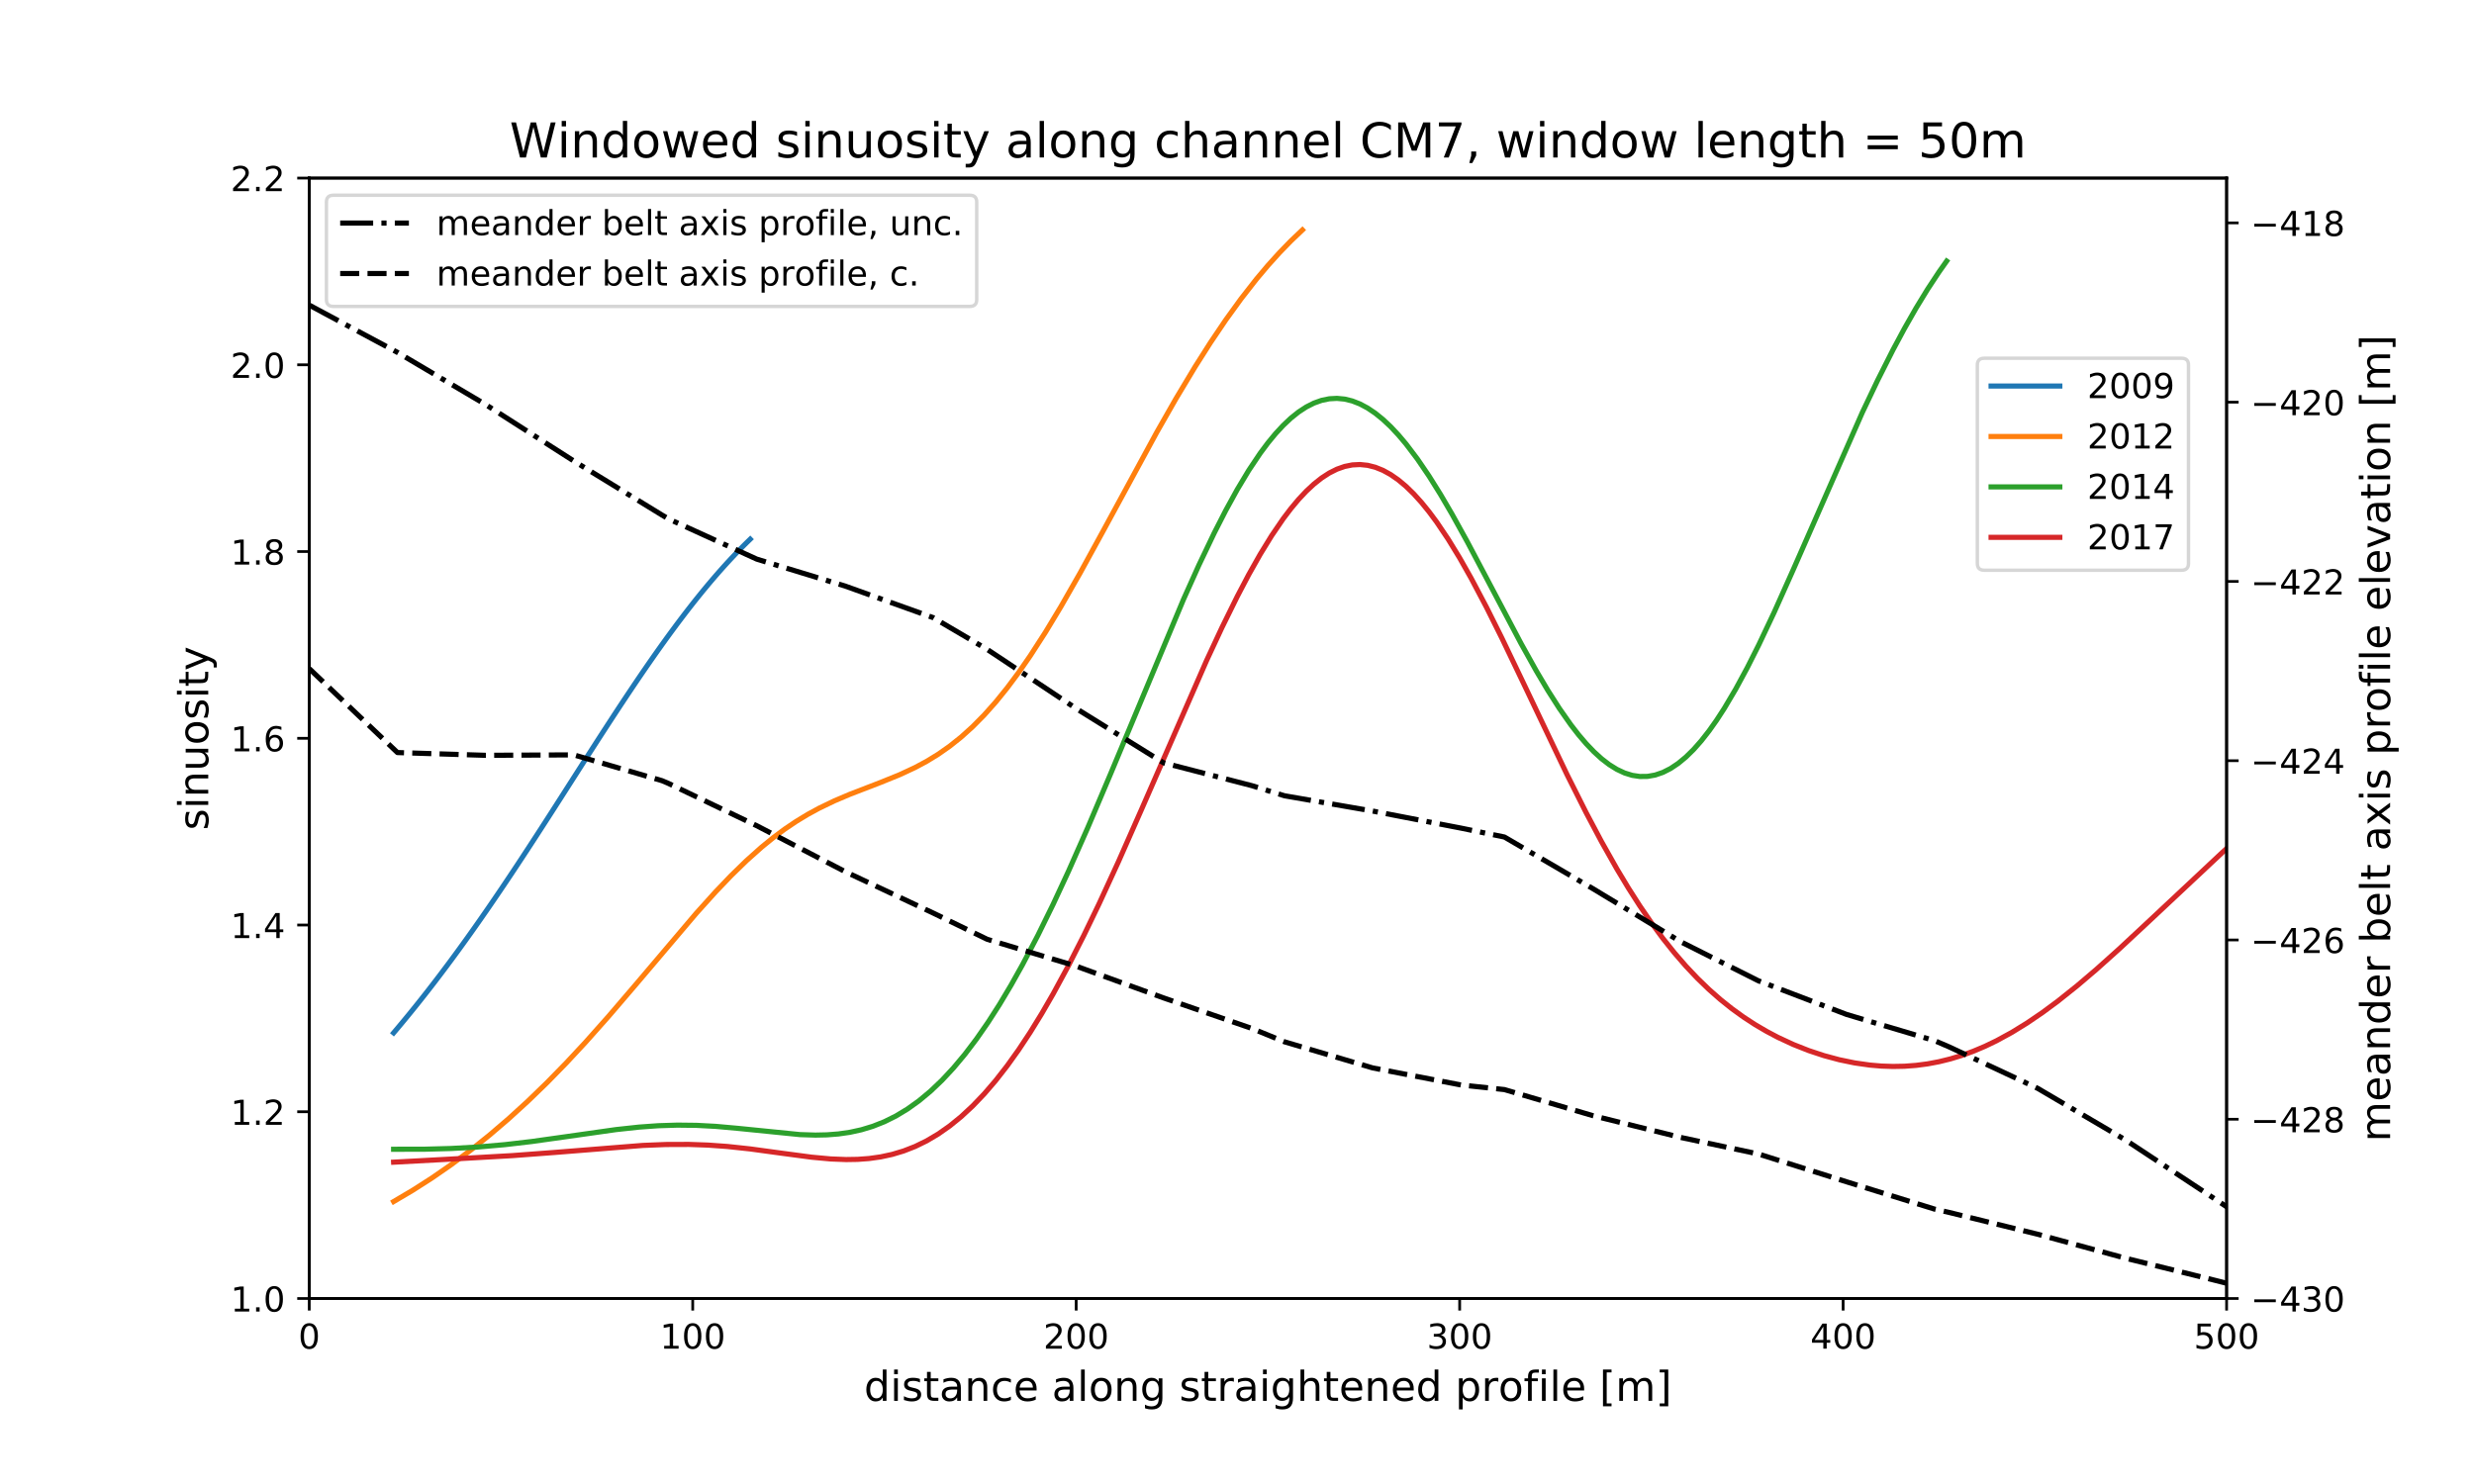 <?xml version="1.0" encoding="utf-8" standalone="no"?>
<!DOCTYPE svg PUBLIC "-//W3C//DTD SVG 1.1//EN"
  "http://www.w3.org/Graphics/SVG/1.1/DTD/svg11.dtd">
<!-- Created with matplotlib (https://matplotlib.org/) -->
<svg height="432pt" version="1.1" viewBox="0 0 720 432" width="720pt" xmlns="http://www.w3.org/2000/svg" xmlns:xlink="http://www.w3.org/1999/xlink">
 <defs>
  <style type="text/css">
*{stroke-linecap:butt;stroke-linejoin:round;}
  </style>
 </defs>
 <g id="figure_1">
  <g id="patch_1">
   <path d="M 0 432 
L 720 432 
L 720 0 
L 0 0 
z
" style="fill:#ffffff;"/>
  </g>
  <g id="axes_1">
   <g id="patch_2">
    <path d="M 90 378 
L 648 378 
L 648 51.84 
L 90 51.84 
z
" style="fill:#ffffff;"/>
   </g>
   <g id="matplotlib.axis_1">
    <g id="xtick_1">
     <g id="line2d_1">
      <defs>
       <path d="M 0 0 
L 0 3.5 
" id="mff595f2cf4" style="stroke:#000000;stroke-width:0.8;"/>
      </defs>
      <g>
       <use style="stroke:#000000;stroke-width:0.8;" x="90" xlink:href="#mff595f2cf4" y="378"/>
      </g>
     </g>
     <g id="text_1">
      <!-- 0 -->
      <defs>
       <path d="M 31.781 66.406 
Q 24.172 66.406 20.328 58.906 
Q 16.5 51.422 16.5 36.375 
Q 16.5 21.391 20.328 13.891 
Q 24.172 6.391 31.781 6.391 
Q 39.453 6.391 43.281 13.891 
Q 47.125 21.391 47.125 36.375 
Q 47.125 51.422 43.281 58.906 
Q 39.453 66.406 31.781 66.406 
z
M 31.781 74.219 
Q 44.047 74.219 50.516 64.516 
Q 56.984 54.828 56.984 36.375 
Q 56.984 17.969 50.516 8.266 
Q 44.047 -1.422 31.781 -1.422 
Q 19.531 -1.422 13.062 8.266 
Q 6.594 17.969 6.594 36.375 
Q 6.594 54.828 13.062 64.516 
Q 19.531 74.219 31.781 74.219 
z
" id="DejaVuSans-48"/>
      </defs>
      <g transform="translate(86.819 392.598)scale(0.1 -0.1)">
       <use xlink:href="#DejaVuSans-48"/>
      </g>
     </g>
    </g>
    <g id="xtick_2">
     <g id="line2d_2">
      <g>
       <use style="stroke:#000000;stroke-width:0.8;" x="201.6" xlink:href="#mff595f2cf4" y="378"/>
      </g>
     </g>
     <g id="text_2">
      <!-- 100 -->
      <defs>
       <path d="M 12.406 8.297 
L 28.516 8.297 
L 28.516 63.922 
L 10.984 60.406 
L 10.984 69.391 
L 28.422 72.906 
L 38.281 72.906 
L 38.281 8.297 
L 54.391 8.297 
L 54.391 0 
L 12.406 0 
z
" id="DejaVuSans-49"/>
      </defs>
      <g transform="translate(192.056 392.598)scale(0.1 -0.1)">
       <use xlink:href="#DejaVuSans-49"/>
       <use x="63.623" xlink:href="#DejaVuSans-48"/>
       <use x="127.246" xlink:href="#DejaVuSans-48"/>
      </g>
     </g>
    </g>
    <g id="xtick_3">
     <g id="line2d_3">
      <g>
       <use style="stroke:#000000;stroke-width:0.8;" x="313.2" xlink:href="#mff595f2cf4" y="378"/>
      </g>
     </g>
     <g id="text_3">
      <!-- 200 -->
      <defs>
       <path d="M 19.188 8.297 
L 53.609 8.297 
L 53.609 0 
L 7.328 0 
L 7.328 8.297 
Q 12.938 14.109 22.625 23.891 
Q 32.328 33.688 34.812 36.531 
Q 39.547 41.844 41.422 45.531 
Q 43.312 49.219 43.312 52.781 
Q 43.312 58.594 39.234 62.25 
Q 35.156 65.922 28.609 65.922 
Q 23.969 65.922 18.812 64.312 
Q 13.672 62.703 7.812 59.422 
L 7.812 69.391 
Q 13.766 71.781 18.938 73 
Q 24.125 74.219 28.422 74.219 
Q 39.75 74.219 46.484 68.547 
Q 53.219 62.891 53.219 53.422 
Q 53.219 48.922 51.531 44.891 
Q 49.859 40.875 45.406 35.406 
Q 44.188 33.984 37.641 27.219 
Q 31.109 20.453 19.188 8.297 
z
" id="DejaVuSans-50"/>
      </defs>
      <g transform="translate(303.656 392.598)scale(0.1 -0.1)">
       <use xlink:href="#DejaVuSans-50"/>
       <use x="63.623" xlink:href="#DejaVuSans-48"/>
       <use x="127.246" xlink:href="#DejaVuSans-48"/>
      </g>
     </g>
    </g>
    <g id="xtick_4">
     <g id="line2d_4">
      <g>
       <use style="stroke:#000000;stroke-width:0.8;" x="424.8" xlink:href="#mff595f2cf4" y="378"/>
      </g>
     </g>
     <g id="text_4">
      <!-- 300 -->
      <defs>
       <path d="M 40.578 39.312 
Q 47.656 37.797 51.625 33 
Q 55.609 28.219 55.609 21.188 
Q 55.609 10.406 48.188 4.484 
Q 40.766 -1.422 27.094 -1.422 
Q 22.516 -1.422 17.656 -0.516 
Q 12.797 0.391 7.625 2.203 
L 7.625 11.719 
Q 11.719 9.328 16.594 8.109 
Q 21.484 6.891 26.812 6.891 
Q 36.078 6.891 40.938 10.547 
Q 45.797 14.203 45.797 21.188 
Q 45.797 27.641 41.281 31.266 
Q 36.766 34.906 28.719 34.906 
L 20.219 34.906 
L 20.219 43.016 
L 29.109 43.016 
Q 36.375 43.016 40.234 45.922 
Q 44.094 48.828 44.094 54.297 
Q 44.094 59.906 40.109 62.906 
Q 36.141 65.922 28.719 65.922 
Q 24.656 65.922 20.016 65.031 
Q 15.375 64.156 9.812 62.312 
L 9.812 71.094 
Q 15.438 72.656 20.344 73.438 
Q 25.25 74.219 29.594 74.219 
Q 40.828 74.219 47.359 69.109 
Q 53.906 64.016 53.906 55.328 
Q 53.906 49.266 50.438 45.094 
Q 46.969 40.922 40.578 39.312 
z
" id="DejaVuSans-51"/>
      </defs>
      <g transform="translate(415.256 392.598)scale(0.1 -0.1)">
       <use xlink:href="#DejaVuSans-51"/>
       <use x="63.623" xlink:href="#DejaVuSans-48"/>
       <use x="127.246" xlink:href="#DejaVuSans-48"/>
      </g>
     </g>
    </g>
    <g id="xtick_5">
     <g id="line2d_5">
      <g>
       <use style="stroke:#000000;stroke-width:0.8;" x="536.4" xlink:href="#mff595f2cf4" y="378"/>
      </g>
     </g>
     <g id="text_5">
      <!-- 400 -->
      <defs>
       <path d="M 37.797 64.312 
L 12.891 25.391 
L 37.797 25.391 
z
M 35.203 72.906 
L 47.609 72.906 
L 47.609 25.391 
L 58.016 25.391 
L 58.016 17.188 
L 47.609 17.188 
L 47.609 0 
L 37.797 0 
L 37.797 17.188 
L 4.891 17.188 
L 4.891 26.703 
z
" id="DejaVuSans-52"/>
      </defs>
      <g transform="translate(526.856 392.598)scale(0.1 -0.1)">
       <use xlink:href="#DejaVuSans-52"/>
       <use x="63.623" xlink:href="#DejaVuSans-48"/>
       <use x="127.246" xlink:href="#DejaVuSans-48"/>
      </g>
     </g>
    </g>
    <g id="xtick_6">
     <g id="line2d_6">
      <g>
       <use style="stroke:#000000;stroke-width:0.8;" x="648" xlink:href="#mff595f2cf4" y="378"/>
      </g>
     </g>
     <g id="text_6">
      <!-- 500 -->
      <defs>
       <path d="M 10.797 72.906 
L 49.516 72.906 
L 49.516 64.594 
L 19.828 64.594 
L 19.828 46.734 
Q 21.969 47.469 24.109 47.828 
Q 26.266 48.188 28.422 48.188 
Q 40.625 48.188 47.75 41.5 
Q 54.891 34.812 54.891 23.391 
Q 54.891 11.625 47.562 5.094 
Q 40.234 -1.422 26.906 -1.422 
Q 22.312 -1.422 17.547 -0.641 
Q 12.797 0.141 7.719 1.703 
L 7.719 11.625 
Q 12.109 9.234 16.797 8.062 
Q 21.484 6.891 26.703 6.891 
Q 35.156 6.891 40.078 11.328 
Q 45.016 15.766 45.016 23.391 
Q 45.016 31 40.078 35.438 
Q 35.156 39.891 26.703 39.891 
Q 22.75 39.891 18.812 39.016 
Q 14.891 38.141 10.797 36.281 
z
" id="DejaVuSans-53"/>
      </defs>
      <g transform="translate(638.456 392.598)scale(0.1 -0.1)">
       <use xlink:href="#DejaVuSans-53"/>
       <use x="63.623" xlink:href="#DejaVuSans-48"/>
       <use x="127.246" xlink:href="#DejaVuSans-48"/>
      </g>
     </g>
    </g>
    <g id="text_7">
     <!-- distance along straightened profile [m] -->
     <defs>
      <path d="M 45.406 46.391 
L 45.406 75.984 
L 54.391 75.984 
L 54.391 0 
L 45.406 0 
L 45.406 8.203 
Q 42.578 3.328 38.25 0.953 
Q 33.938 -1.422 27.875 -1.422 
Q 17.969 -1.422 11.734 6.484 
Q 5.516 14.406 5.516 27.297 
Q 5.516 40.188 11.734 48.094 
Q 17.969 56 27.875 56 
Q 33.938 56 38.25 53.625 
Q 42.578 51.266 45.406 46.391 
z
M 14.797 27.297 
Q 14.797 17.391 18.875 11.75 
Q 22.953 6.109 30.078 6.109 
Q 37.203 6.109 41.297 11.75 
Q 45.406 17.391 45.406 27.297 
Q 45.406 37.203 41.297 42.844 
Q 37.203 48.484 30.078 48.484 
Q 22.953 48.484 18.875 42.844 
Q 14.797 37.203 14.797 27.297 
z
" id="DejaVuSans-100"/>
      <path d="M 9.422 54.688 
L 18.406 54.688 
L 18.406 0 
L 9.422 0 
z
M 9.422 75.984 
L 18.406 75.984 
L 18.406 64.594 
L 9.422 64.594 
z
" id="DejaVuSans-105"/>
      <path d="M 44.281 53.078 
L 44.281 44.578 
Q 40.484 46.531 36.375 47.5 
Q 32.281 48.484 27.875 48.484 
Q 21.188 48.484 17.844 46.438 
Q 14.5 44.391 14.5 40.281 
Q 14.5 37.156 16.891 35.375 
Q 19.281 33.594 26.516 31.984 
L 29.594 31.297 
Q 39.156 29.25 43.188 25.516 
Q 47.219 21.781 47.219 15.094 
Q 47.219 7.469 41.188 3.016 
Q 35.156 -1.422 24.609 -1.422 
Q 20.219 -1.422 15.453 -0.562 
Q 10.688 0.297 5.422 2 
L 5.422 11.281 
Q 10.406 8.688 15.234 7.391 
Q 20.062 6.109 24.812 6.109 
Q 31.156 6.109 34.562 8.281 
Q 37.984 10.453 37.984 14.406 
Q 37.984 18.062 35.516 20.016 
Q 33.062 21.969 24.703 23.781 
L 21.578 24.516 
Q 13.234 26.266 9.516 29.906 
Q 5.812 33.547 5.812 39.891 
Q 5.812 47.609 11.281 51.797 
Q 16.75 56 26.812 56 
Q 31.781 56 36.172 55.266 
Q 40.578 54.547 44.281 53.078 
z
" id="DejaVuSans-115"/>
      <path d="M 18.312 70.219 
L 18.312 54.688 
L 36.812 54.688 
L 36.812 47.703 
L 18.312 47.703 
L 18.312 18.016 
Q 18.312 11.328 20.141 9.422 
Q 21.969 7.516 27.594 7.516 
L 36.812 7.516 
L 36.812 0 
L 27.594 0 
Q 17.188 0 13.234 3.875 
Q 9.281 7.766 9.281 18.016 
L 9.281 47.703 
L 2.688 47.703 
L 2.688 54.688 
L 9.281 54.688 
L 9.281 70.219 
z
" id="DejaVuSans-116"/>
      <path d="M 34.281 27.484 
Q 23.391 27.484 19.188 25 
Q 14.984 22.516 14.984 16.5 
Q 14.984 11.719 18.141 8.906 
Q 21.297 6.109 26.703 6.109 
Q 34.188 6.109 38.703 11.406 
Q 43.219 16.703 43.219 25.484 
L 43.219 27.484 
z
M 52.203 31.203 
L 52.203 0 
L 43.219 0 
L 43.219 8.297 
Q 40.141 3.328 35.547 0.953 
Q 30.953 -1.422 24.312 -1.422 
Q 15.922 -1.422 10.953 3.297 
Q 6 8.016 6 15.922 
Q 6 25.141 12.172 29.828 
Q 18.359 34.516 30.609 34.516 
L 43.219 34.516 
L 43.219 35.406 
Q 43.219 41.609 39.141 45 
Q 35.062 48.391 27.688 48.391 
Q 23 48.391 18.547 47.266 
Q 14.109 46.141 10.016 43.891 
L 10.016 52.203 
Q 14.938 54.109 19.578 55.047 
Q 24.219 56 28.609 56 
Q 40.484 56 46.344 49.844 
Q 52.203 43.703 52.203 31.203 
z
" id="DejaVuSans-97"/>
      <path d="M 54.891 33.016 
L 54.891 0 
L 45.906 0 
L 45.906 32.719 
Q 45.906 40.484 42.875 44.328 
Q 39.844 48.188 33.797 48.188 
Q 26.516 48.188 22.312 43.547 
Q 18.109 38.922 18.109 30.906 
L 18.109 0 
L 9.078 0 
L 9.078 54.688 
L 18.109 54.688 
L 18.109 46.188 
Q 21.344 51.125 25.703 53.562 
Q 30.078 56 35.797 56 
Q 45.219 56 50.047 50.172 
Q 54.891 44.344 54.891 33.016 
z
" id="DejaVuSans-110"/>
      <path d="M 48.781 52.594 
L 48.781 44.188 
Q 44.969 46.297 41.141 47.344 
Q 37.312 48.391 33.406 48.391 
Q 24.656 48.391 19.812 42.844 
Q 14.984 37.312 14.984 27.297 
Q 14.984 17.281 19.812 11.734 
Q 24.656 6.203 33.406 6.203 
Q 37.312 6.203 41.141 7.25 
Q 44.969 8.297 48.781 10.406 
L 48.781 2.094 
Q 45.016 0.344 40.984 -0.531 
Q 36.969 -1.422 32.422 -1.422 
Q 20.062 -1.422 12.781 6.344 
Q 5.516 14.109 5.516 27.297 
Q 5.516 40.672 12.859 48.328 
Q 20.219 56 33.016 56 
Q 37.156 56 41.109 55.141 
Q 45.062 54.297 48.781 52.594 
z
" id="DejaVuSans-99"/>
      <path d="M 56.203 29.594 
L 56.203 25.203 
L 14.891 25.203 
Q 15.484 15.922 20.484 11.062 
Q 25.484 6.203 34.422 6.203 
Q 39.594 6.203 44.453 7.469 
Q 49.312 8.734 54.109 11.281 
L 54.109 2.781 
Q 49.266 0.734 44.188 -0.344 
Q 39.109 -1.422 33.891 -1.422 
Q 20.797 -1.422 13.156 6.188 
Q 5.516 13.812 5.516 26.812 
Q 5.516 40.234 12.766 48.109 
Q 20.016 56 32.328 56 
Q 43.359 56 49.781 48.891 
Q 56.203 41.797 56.203 29.594 
z
M 47.219 32.234 
Q 47.125 39.594 43.094 43.984 
Q 39.062 48.391 32.422 48.391 
Q 24.906 48.391 20.391 44.141 
Q 15.875 39.891 15.188 32.172 
z
" id="DejaVuSans-101"/>
      <path id="DejaVuSans-32"/>
      <path d="M 9.422 75.984 
L 18.406 75.984 
L 18.406 0 
L 9.422 0 
z
" id="DejaVuSans-108"/>
      <path d="M 30.609 48.391 
Q 23.391 48.391 19.188 42.75 
Q 14.984 37.109 14.984 27.297 
Q 14.984 17.484 19.156 11.844 
Q 23.344 6.203 30.609 6.203 
Q 37.797 6.203 41.984 11.859 
Q 46.188 17.531 46.188 27.297 
Q 46.188 37.016 41.984 42.703 
Q 37.797 48.391 30.609 48.391 
z
M 30.609 56 
Q 42.328 56 49.016 48.375 
Q 55.719 40.766 55.719 27.297 
Q 55.719 13.875 49.016 6.219 
Q 42.328 -1.422 30.609 -1.422 
Q 18.844 -1.422 12.172 6.219 
Q 5.516 13.875 5.516 27.297 
Q 5.516 40.766 12.172 48.375 
Q 18.844 56 30.609 56 
z
" id="DejaVuSans-111"/>
      <path d="M 45.406 27.984 
Q 45.406 37.75 41.375 43.109 
Q 37.359 48.484 30.078 48.484 
Q 22.859 48.484 18.828 43.109 
Q 14.797 37.75 14.797 27.984 
Q 14.797 18.266 18.828 12.891 
Q 22.859 7.516 30.078 7.516 
Q 37.359 7.516 41.375 12.891 
Q 45.406 18.266 45.406 27.984 
z
M 54.391 6.781 
Q 54.391 -7.172 48.188 -13.984 
Q 42 -20.797 29.203 -20.797 
Q 24.469 -20.797 20.266 -20.094 
Q 16.062 -19.391 12.109 -17.922 
L 12.109 -9.188 
Q 16.062 -11.328 19.922 -12.344 
Q 23.781 -13.375 27.781 -13.375 
Q 36.625 -13.375 41.016 -8.766 
Q 45.406 -4.156 45.406 5.172 
L 45.406 9.625 
Q 42.625 4.781 38.281 2.391 
Q 33.938 0 27.875 0 
Q 17.828 0 11.672 7.656 
Q 5.516 15.328 5.516 27.984 
Q 5.516 40.672 11.672 48.328 
Q 17.828 56 27.875 56 
Q 33.938 56 38.281 53.609 
Q 42.625 51.219 45.406 46.391 
L 45.406 54.688 
L 54.391 54.688 
z
" id="DejaVuSans-103"/>
      <path d="M 41.109 46.297 
Q 39.594 47.172 37.812 47.578 
Q 36.031 48 33.891 48 
Q 26.266 48 22.188 43.047 
Q 18.109 38.094 18.109 28.812 
L 18.109 0 
L 9.078 0 
L 9.078 54.688 
L 18.109 54.688 
L 18.109 46.188 
Q 20.953 51.172 25.484 53.578 
Q 30.031 56 36.531 56 
Q 37.453 56 38.578 55.875 
Q 39.703 55.766 41.062 55.516 
z
" id="DejaVuSans-114"/>
      <path d="M 54.891 33.016 
L 54.891 0 
L 45.906 0 
L 45.906 32.719 
Q 45.906 40.484 42.875 44.328 
Q 39.844 48.188 33.797 48.188 
Q 26.516 48.188 22.312 43.547 
Q 18.109 38.922 18.109 30.906 
L 18.109 0 
L 9.078 0 
L 9.078 75.984 
L 18.109 75.984 
L 18.109 46.188 
Q 21.344 51.125 25.703 53.562 
Q 30.078 56 35.797 56 
Q 45.219 56 50.047 50.172 
Q 54.891 44.344 54.891 33.016 
z
" id="DejaVuSans-104"/>
      <path d="M 18.109 8.203 
L 18.109 -20.797 
L 9.078 -20.797 
L 9.078 54.688 
L 18.109 54.688 
L 18.109 46.391 
Q 20.953 51.266 25.266 53.625 
Q 29.594 56 35.594 56 
Q 45.562 56 51.781 48.094 
Q 58.016 40.188 58.016 27.297 
Q 58.016 14.406 51.781 6.484 
Q 45.562 -1.422 35.594 -1.422 
Q 29.594 -1.422 25.266 0.953 
Q 20.953 3.328 18.109 8.203 
z
M 48.688 27.297 
Q 48.688 37.203 44.609 42.844 
Q 40.531 48.484 33.406 48.484 
Q 26.266 48.484 22.188 42.844 
Q 18.109 37.203 18.109 27.297 
Q 18.109 17.391 22.188 11.75 
Q 26.266 6.109 33.406 6.109 
Q 40.531 6.109 44.609 11.75 
Q 48.688 17.391 48.688 27.297 
z
" id="DejaVuSans-112"/>
      <path d="M 37.109 75.984 
L 37.109 68.5 
L 28.516 68.5 
Q 23.688 68.5 21.797 66.547 
Q 19.922 64.594 19.922 59.516 
L 19.922 54.688 
L 34.719 54.688 
L 34.719 47.703 
L 19.922 47.703 
L 19.922 0 
L 10.891 0 
L 10.891 47.703 
L 2.297 47.703 
L 2.297 54.688 
L 10.891 54.688 
L 10.891 58.5 
Q 10.891 67.625 15.141 71.797 
Q 19.391 75.984 28.609 75.984 
z
" id="DejaVuSans-102"/>
      <path d="M 8.594 75.984 
L 29.297 75.984 
L 29.297 69 
L 17.578 69 
L 17.578 -6.203 
L 29.297 -6.203 
L 29.297 -13.188 
L 8.594 -13.188 
z
" id="DejaVuSans-91"/>
      <path d="M 52 44.188 
Q 55.375 50.25 60.062 53.125 
Q 64.75 56 71.094 56 
Q 79.641 56 84.281 50.016 
Q 88.922 44.047 88.922 33.016 
L 88.922 0 
L 79.891 0 
L 79.891 32.719 
Q 79.891 40.578 77.094 44.375 
Q 74.312 48.188 68.609 48.188 
Q 61.625 48.188 57.562 43.547 
Q 53.516 38.922 53.516 30.906 
L 53.516 0 
L 44.484 0 
L 44.484 32.719 
Q 44.484 40.625 41.703 44.406 
Q 38.922 48.188 33.109 48.188 
Q 26.219 48.188 22.156 43.531 
Q 18.109 38.875 18.109 30.906 
L 18.109 0 
L 9.078 0 
L 9.078 54.688 
L 18.109 54.688 
L 18.109 46.188 
Q 21.188 51.219 25.484 53.609 
Q 29.781 56 35.688 56 
Q 41.656 56 45.828 52.969 
Q 50 49.953 52 44.188 
z
" id="DejaVuSans-109"/>
      <path d="M 30.422 75.984 
L 30.422 -13.188 
L 9.719 -13.188 
L 9.719 -6.203 
L 21.391 -6.203 
L 21.391 69 
L 9.719 69 
L 9.719 75.984 
z
" id="DejaVuSans-93"/>
     </defs>
     <g transform="translate(251.466 407.796)scale(0.12 -0.12)">
      <use xlink:href="#DejaVuSans-100"/>
      <use x="63.477" xlink:href="#DejaVuSans-105"/>
      <use x="91.26" xlink:href="#DejaVuSans-115"/>
      <use x="143.359" xlink:href="#DejaVuSans-116"/>
      <use x="182.568" xlink:href="#DejaVuSans-97"/>
      <use x="243.848" xlink:href="#DejaVuSans-110"/>
      <use x="307.227" xlink:href="#DejaVuSans-99"/>
      <use x="362.207" xlink:href="#DejaVuSans-101"/>
      <use x="423.73" xlink:href="#DejaVuSans-32"/>
      <use x="455.518" xlink:href="#DejaVuSans-97"/>
      <use x="516.797" xlink:href="#DejaVuSans-108"/>
      <use x="544.58" xlink:href="#DejaVuSans-111"/>
      <use x="605.762" xlink:href="#DejaVuSans-110"/>
      <use x="669.141" xlink:href="#DejaVuSans-103"/>
      <use x="732.617" xlink:href="#DejaVuSans-32"/>
      <use x="764.404" xlink:href="#DejaVuSans-115"/>
      <use x="816.504" xlink:href="#DejaVuSans-116"/>
      <use x="855.713" xlink:href="#DejaVuSans-114"/>
      <use x="896.826" xlink:href="#DejaVuSans-97"/>
      <use x="958.105" xlink:href="#DejaVuSans-105"/>
      <use x="985.889" xlink:href="#DejaVuSans-103"/>
      <use x="1049.365" xlink:href="#DejaVuSans-104"/>
      <use x="1112.744" xlink:href="#DejaVuSans-116"/>
      <use x="1151.953" xlink:href="#DejaVuSans-101"/>
      <use x="1213.477" xlink:href="#DejaVuSans-110"/>
      <use x="1276.855" xlink:href="#DejaVuSans-101"/>
      <use x="1338.379" xlink:href="#DejaVuSans-100"/>
      <use x="1401.855" xlink:href="#DejaVuSans-32"/>
      <use x="1433.643" xlink:href="#DejaVuSans-112"/>
      <use x="1497.119" xlink:href="#DejaVuSans-114"/>
      <use x="1538.201" xlink:href="#DejaVuSans-111"/>
      <use x="1599.383" xlink:href="#DejaVuSans-102"/>
      <use x="1634.588" xlink:href="#DejaVuSans-105"/>
      <use x="1662.371" xlink:href="#DejaVuSans-108"/>
      <use x="1690.154" xlink:href="#DejaVuSans-101"/>
      <use x="1751.678" xlink:href="#DejaVuSans-32"/>
      <use x="1783.465" xlink:href="#DejaVuSans-91"/>
      <use x="1822.479" xlink:href="#DejaVuSans-109"/>
      <use x="1919.891" xlink:href="#DejaVuSans-93"/>
     </g>
    </g>
   </g>
   <g id="matplotlib.axis_2">
    <g id="ytick_1">
     <g id="line2d_7">
      <defs>
       <path d="M 0 0 
L -3.5 0 
" id="mfb60e71dbe" style="stroke:#000000;stroke-width:0.8;"/>
      </defs>
      <g>
       <use style="stroke:#000000;stroke-width:0.8;" x="90" xlink:href="#mfb60e71dbe" y="378"/>
      </g>
     </g>
     <g id="text_8">
      <!-- 1.0 -->
      <defs>
       <path d="M 10.688 12.406 
L 21 12.406 
L 21 0 
L 10.688 0 
z
" id="DejaVuSans-46"/>
      </defs>
      <g transform="translate(67.097 381.799)scale(0.1 -0.1)">
       <use xlink:href="#DejaVuSans-49"/>
       <use x="63.623" xlink:href="#DejaVuSans-46"/>
       <use x="95.41" xlink:href="#DejaVuSans-48"/>
      </g>
     </g>
    </g>
    <g id="ytick_2">
     <g id="line2d_8">
      <g>
       <use style="stroke:#000000;stroke-width:0.8;" x="90" xlink:href="#mfb60e71dbe" y="323.64"/>
      </g>
     </g>
     <g id="text_9">
      <!-- 1.2 -->
      <g transform="translate(67.097 327.439)scale(0.1 -0.1)">
       <use xlink:href="#DejaVuSans-49"/>
       <use x="63.623" xlink:href="#DejaVuSans-46"/>
       <use x="95.41" xlink:href="#DejaVuSans-50"/>
      </g>
     </g>
    </g>
    <g id="ytick_3">
     <g id="line2d_9">
      <g>
       <use style="stroke:#000000;stroke-width:0.8;" x="90" xlink:href="#mfb60e71dbe" y="269.28"/>
      </g>
     </g>
     <g id="text_10">
      <!-- 1.4 -->
      <g transform="translate(67.097 273.079)scale(0.1 -0.1)">
       <use xlink:href="#DejaVuSans-49"/>
       <use x="63.623" xlink:href="#DejaVuSans-46"/>
       <use x="95.41" xlink:href="#DejaVuSans-52"/>
      </g>
     </g>
    </g>
    <g id="ytick_4">
     <g id="line2d_10">
      <g>
       <use style="stroke:#000000;stroke-width:0.8;" x="90" xlink:href="#mfb60e71dbe" y="214.92"/>
      </g>
     </g>
     <g id="text_11">
      <!-- 1.6 -->
      <defs>
       <path d="M 33.016 40.375 
Q 26.375 40.375 22.484 35.828 
Q 18.609 31.297 18.609 23.391 
Q 18.609 15.531 22.484 10.953 
Q 26.375 6.391 33.016 6.391 
Q 39.656 6.391 43.531 10.953 
Q 47.406 15.531 47.406 23.391 
Q 47.406 31.297 43.531 35.828 
Q 39.656 40.375 33.016 40.375 
z
M 52.594 71.297 
L 52.594 62.312 
Q 48.875 64.062 45.094 64.984 
Q 41.312 65.922 37.594 65.922 
Q 27.828 65.922 22.672 59.328 
Q 17.531 52.734 16.797 39.406 
Q 19.672 43.656 24.016 45.922 
Q 28.375 48.188 33.594 48.188 
Q 44.578 48.188 50.953 41.516 
Q 57.328 34.859 57.328 23.391 
Q 57.328 12.156 50.688 5.359 
Q 44.047 -1.422 33.016 -1.422 
Q 20.359 -1.422 13.672 8.266 
Q 6.984 17.969 6.984 36.375 
Q 6.984 53.656 15.188 63.938 
Q 23.391 74.219 37.203 74.219 
Q 40.922 74.219 44.703 73.484 
Q 48.484 72.75 52.594 71.297 
z
" id="DejaVuSans-54"/>
      </defs>
      <g transform="translate(67.097 218.719)scale(0.1 -0.1)">
       <use xlink:href="#DejaVuSans-49"/>
       <use x="63.623" xlink:href="#DejaVuSans-46"/>
       <use x="95.41" xlink:href="#DejaVuSans-54"/>
      </g>
     </g>
    </g>
    <g id="ytick_5">
     <g id="line2d_11">
      <g>
       <use style="stroke:#000000;stroke-width:0.8;" x="90" xlink:href="#mfb60e71dbe" y="160.56"/>
      </g>
     </g>
     <g id="text_12">
      <!-- 1.8 -->
      <defs>
       <path d="M 31.781 34.625 
Q 24.75 34.625 20.719 30.859 
Q 16.703 27.094 16.703 20.516 
Q 16.703 13.922 20.719 10.156 
Q 24.75 6.391 31.781 6.391 
Q 38.812 6.391 42.859 10.172 
Q 46.922 13.969 46.922 20.516 
Q 46.922 27.094 42.891 30.859 
Q 38.875 34.625 31.781 34.625 
z
M 21.922 38.812 
Q 15.578 40.375 12.031 44.719 
Q 8.5 49.078 8.5 55.328 
Q 8.5 64.062 14.719 69.141 
Q 20.953 74.219 31.781 74.219 
Q 42.672 74.219 48.875 69.141 
Q 55.078 64.062 55.078 55.328 
Q 55.078 49.078 51.531 44.719 
Q 48 40.375 41.703 38.812 
Q 48.828 37.156 52.797 32.312 
Q 56.781 27.484 56.781 20.516 
Q 56.781 9.906 50.312 4.234 
Q 43.844 -1.422 31.781 -1.422 
Q 19.734 -1.422 13.25 4.234 
Q 6.781 9.906 6.781 20.516 
Q 6.781 27.484 10.781 32.312 
Q 14.797 37.156 21.922 38.812 
z
M 18.312 54.391 
Q 18.312 48.734 21.844 45.562 
Q 25.391 42.391 31.781 42.391 
Q 38.141 42.391 41.719 45.562 
Q 45.312 48.734 45.312 54.391 
Q 45.312 60.062 41.719 63.234 
Q 38.141 66.406 31.781 66.406 
Q 25.391 66.406 21.844 63.234 
Q 18.312 60.062 18.312 54.391 
z
" id="DejaVuSans-56"/>
      </defs>
      <g transform="translate(67.097 164.359)scale(0.1 -0.1)">
       <use xlink:href="#DejaVuSans-49"/>
       <use x="63.623" xlink:href="#DejaVuSans-46"/>
       <use x="95.41" xlink:href="#DejaVuSans-56"/>
      </g>
     </g>
    </g>
    <g id="ytick_6">
     <g id="line2d_12">
      <g>
       <use style="stroke:#000000;stroke-width:0.8;" x="90" xlink:href="#mfb60e71dbe" y="106.2"/>
      </g>
     </g>
     <g id="text_13">
      <!-- 2.0 -->
      <g transform="translate(67.097 109.999)scale(0.1 -0.1)">
       <use xlink:href="#DejaVuSans-50"/>
       <use x="63.623" xlink:href="#DejaVuSans-46"/>
       <use x="95.41" xlink:href="#DejaVuSans-48"/>
      </g>
     </g>
    </g>
    <g id="ytick_7">
     <g id="line2d_13">
      <g>
       <use style="stroke:#000000;stroke-width:0.8;" x="90" xlink:href="#mfb60e71dbe" y="51.84"/>
      </g>
     </g>
     <g id="text_14">
      <!-- 2.2 -->
      <g transform="translate(67.097 55.639)scale(0.1 -0.1)">
       <use xlink:href="#DejaVuSans-50"/>
       <use x="63.623" xlink:href="#DejaVuSans-46"/>
       <use x="95.41" xlink:href="#DejaVuSans-50"/>
      </g>
     </g>
    </g>
    <g id="text_15">
     <!-- sinuosity -->
     <defs>
      <path d="M 8.5 21.578 
L 8.5 54.688 
L 17.484 54.688 
L 17.484 21.922 
Q 17.484 14.156 20.5 10.266 
Q 23.531 6.391 29.594 6.391 
Q 36.859 6.391 41.078 11.031 
Q 45.312 15.672 45.312 23.688 
L 45.312 54.688 
L 54.297 54.688 
L 54.297 0 
L 45.312 0 
L 45.312 8.406 
Q 42.047 3.422 37.719 1 
Q 33.406 -1.422 27.688 -1.422 
Q 18.266 -1.422 13.375 4.438 
Q 8.5 10.297 8.5 21.578 
z
M 31.109 56 
z
" id="DejaVuSans-117"/>
      <path d="M 32.172 -5.078 
Q 28.375 -14.844 24.75 -17.812 
Q 21.141 -20.797 15.094 -20.797 
L 7.906 -20.797 
L 7.906 -13.281 
L 13.188 -13.281 
Q 16.891 -13.281 18.938 -11.516 
Q 21 -9.766 23.484 -3.219 
L 25.094 0.875 
L 2.984 54.688 
L 12.5 54.688 
L 29.594 11.922 
L 46.688 54.688 
L 56.203 54.688 
z
" id="DejaVuSans-121"/>
     </defs>
     <g transform="translate(60.601 241.685)rotate(-90)scale(0.12 -0.12)">
      <use xlink:href="#DejaVuSans-115"/>
      <use x="52.1" xlink:href="#DejaVuSans-105"/>
      <use x="79.883" xlink:href="#DejaVuSans-110"/>
      <use x="143.262" xlink:href="#DejaVuSans-117"/>
      <use x="206.641" xlink:href="#DejaVuSans-111"/>
      <use x="267.822" xlink:href="#DejaVuSans-115"/>
      <use x="319.922" xlink:href="#DejaVuSans-105"/>
      <use x="347.705" xlink:href="#DejaVuSans-116"/>
      <use x="386.914" xlink:href="#DejaVuSans-121"/>
     </g>
    </g>
   </g>
   <g id="line2d_14">
    <path clip-path="url(#pc5a6ead052)" d="M 114.552 300.673 
L 115.668 299.353 
L 116.784 298.019 
L 117.9 296.672 
L 119.016 295.312 
L 120.132 293.939 
L 121.248 292.553 
L 122.364 291.153 
L 123.48 289.74 
L 124.596 288.315 
L 125.712 286.876 
L 126.828 285.424 
L 127.944 283.96 
L 129.06 282.483 
L 130.176 280.993 
L 131.292 279.49 
L 132.408 277.975 
L 133.524 276.448 
L 134.64 274.909 
L 135.756 273.358 
L 136.872 271.795 
L 137.988 270.22 
L 139.104 268.635 
L 140.22 267.038 
L 141.336 265.43 
L 142.452 263.812 
L 143.568 262.184 
L 144.684 260.545 
L 145.8 258.897 
L 146.916 257.24 
L 148.032 255.574 
L 149.148 253.9 
L 150.264 252.217 
L 151.38 250.526 
L 152.496 248.829 
L 153.612 247.124 
L 154.728 245.413 
L 155.844 243.697 
L 156.96 241.975 
L 158.076 240.248 
L 159.192 238.516 
L 160.308 236.781 
L 161.424 235.043 
L 162.54 233.302 
L 163.656 231.559 
L 164.772 229.815 
L 165.888 228.069 
L 167.004 226.324 
L 168.12 224.579 
L 169.236 222.835 
L 170.352 221.092 
L 171.468 219.352 
L 172.584 217.615 
L 173.7 215.882 
L 174.816 214.153 
L 175.932 212.429 
L 177.048 210.711 
L 178.164 208.999 
L 179.28 207.294 
L 180.396 205.597 
L 181.512 203.909 
L 182.628 202.23 
L 183.744 200.56 
L 184.86 198.901 
L 185.976 197.253 
L 187.092 195.617 
L 188.208 193.994 
L 189.324 192.384 
L 190.44 190.787 
L 191.556 189.205 
L 192.672 187.638 
L 193.788 186.086 
L 194.904 184.551 
L 196.02 183.032 
L 197.136 181.531 
L 198.252 180.048 
L 199.368 178.583 
L 200.484 177.137 
L 201.6 175.711 
L 202.716 174.305 
L 203.832 172.919 
L 204.948 171.554 
L 206.064 170.211 
L 207.18 168.889 
L 208.296 167.59 
L 209.412 166.313 
L 210.528 165.06 
L 211.644 163.829 
L 212.76 162.622 
L 213.876 161.44 
L 214.992 160.281 
L 216.108 159.147 
L 217.224 158.038 
L 218.34 156.954 
" style="fill:none;stroke:#1f77b4;stroke-linecap:square;stroke-width:1.5;"/>
   </g>
   <g id="line2d_15">
    <path clip-path="url(#pc5a6ead052)" d="M 114.552 349.783 
L 120.132 346.483 
L 125.712 342.911 
L 131.292 339.054 
L 136.872 334.899 
L 142.452 330.437 
L 148.032 325.661 
L 153.612 320.569 
L 159.192 315.163 
L 164.772 309.452 
L 170.352 303.457 
L 177.048 295.931 
L 184.86 286.809 
L 202.716 265.762 
L 208.296 259.573 
L 212.76 254.906 
L 217.224 250.557 
L 221.688 246.575 
L 225.036 243.85 
L 228.384 241.359 
L 231.732 239.102 
L 235.08 237.07 
L 238.428 235.248 
L 242.892 233.103 
L 247.356 231.21 
L 256.284 227.769 
L 261.864 225.503 
L 266.328 223.424 
L 269.676 221.628 
L 273.024 219.578 
L 276.372 217.234 
L 279.72 214.563 
L 283.068 211.541 
L 286.416 208.152 
L 289.764 204.39 
L 293.112 200.257 
L 296.46 195.765 
L 299.808 190.934 
L 304.272 184.013 
L 308.736 176.617 
L 314.316 166.85 
L 321.012 154.628 
L 336.636 125.87 
L 342.216 116.084 
L 347.796 106.781 
L 352.26 99.755 
L 356.724 93.141 
L 361.188 86.969 
L 365.652 81.256 
L 369 77.279 
L 372.348 73.568 
L 375.696 70.121 
L 379.044 66.936 
L 379.044 66.936 
" style="fill:none;stroke:#ff7f0e;stroke-linecap:square;stroke-width:1.5;"/>
   </g>
   <g id="line2d_16">
    <path clip-path="url(#pc5a6ead052)" d="M 114.552 334.554 
L 123.48 334.54 
L 131.292 334.33 
L 139.104 333.895 
L 146.916 333.214 
L 154.728 332.303 
L 164.772 330.889 
L 179.28 328.83 
L 185.976 328.105 
L 191.556 327.704 
L 197.136 327.529 
L 202.716 327.594 
L 208.296 327.891 
L 214.992 328.494 
L 232.848 330.29 
L 237.312 330.43 
L 240.66 330.359 
L 244.008 330.098 
L 247.356 329.615 
L 250.704 328.879 
L 254.052 327.86 
L 257.4 326.531 
L 260.748 324.866 
L 264.096 322.844 
L 267.444 320.447 
L 270.792 317.661 
L 274.14 314.474 
L 277.488 310.879 
L 280.836 306.873 
L 284.184 302.456 
L 287.532 297.634 
L 290.88 292.413 
L 294.228 286.805 
L 297.576 280.824 
L 302.04 272.305 
L 306.504 263.21 
L 310.968 253.603 
L 316.548 240.989 
L 323.244 225.19 
L 344.448 174.437 
L 348.912 164.502 
L 353.376 155.145 
L 356.724 148.591 
L 360.072 142.499 
L 363.42 136.926 
L 366.768 131.924 
L 369 128.929 
L 371.232 126.221 
L 373.464 123.812 
L 375.696 121.712 
L 377.928 119.929 
L 380.16 118.47 
L 382.392 117.342 
L 384.624 116.547 
L 386.856 116.088 
L 389.088 115.966 
L 391.32 116.179 
L 393.552 116.724 
L 395.784 117.596 
L 398.016 118.789 
L 400.248 120.294 
L 402.48 122.103 
L 404.712 124.202 
L 406.944 126.58 
L 409.176 129.222 
L 412.524 133.644 
L 415.872 138.567 
L 419.22 143.925 
L 422.568 149.649 
L 427.032 157.723 
L 433.728 170.397 
L 442.656 187.314 
L 447.12 195.326 
L 450.468 200.975 
L 453.816 206.225 
L 457.164 210.999 
L 459.396 213.88 
L 461.628 216.497 
L 463.86 218.831 
L 466.092 220.864 
L 468.324 222.581 
L 470.556 223.968 
L 472.788 225.013 
L 475.02 225.706 
L 477.252 226.04 
L 479.484 226.01 
L 481.716 225.613 
L 483.948 224.848 
L 486.18 223.717 
L 488.412 222.225 
L 490.644 220.379 
L 492.876 218.187 
L 495.108 215.662 
L 497.34 212.816 
L 499.572 209.665 
L 501.804 206.226 
L 505.152 200.57 
L 508.5 194.379 
L 511.848 187.728 
L 516.312 178.28 
L 521.892 165.808 
L 541.98 120.078 
L 546.444 110.692 
L 550.908 101.841 
L 554.256 95.601 
L 557.604 89.731 
L 560.952 84.248 
L 564.3 79.165 
L 566.532 76.004 
L 566.532 76.004 
" style="fill:none;stroke:#2ca02c;stroke-linecap:square;stroke-width:1.5;"/>
   </g>
   <g id="line2d_17">
    <path clip-path="url(#pc5a6ead052)" d="M 114.552 338.318 
L 131.292 337.415 
L 149.148 336.402 
L 161.424 335.483 
L 187.092 333.436 
L 193.788 333.17 
L 200.484 333.145 
L 206.064 333.342 
L 211.644 333.741 
L 218.34 334.46 
L 227.268 335.677 
L 236.196 336.863 
L 241.776 337.377 
L 246.24 337.552 
L 249.588 337.498 
L 252.936 337.25 
L 256.284 336.779 
L 259.632 336.056 
L 262.98 335.053 
L 266.328 333.746 
L 269.676 332.112 
L 273.024 330.13 
L 276.372 327.786 
L 279.72 325.065 
L 283.068 321.957 
L 286.416 318.456 
L 289.764 314.559 
L 293.112 310.268 
L 296.46 305.587 
L 299.808 300.524 
L 303.156 295.09 
L 306.504 289.301 
L 310.968 281.063 
L 315.432 272.281 
L 319.896 263.019 
L 325.476 250.881 
L 332.172 235.72 
L 351.144 192.29 
L 355.608 182.703 
L 360.072 173.64 
L 363.42 167.271 
L 366.768 161.335 
L 370.116 155.886 
L 373.464 150.98 
L 375.696 148.035 
L 377.928 145.367 
L 380.16 142.988 
L 382.392 140.911 
L 384.624 139.144 
L 386.856 137.697 
L 389.088 136.577 
L 391.32 135.79 
L 393.552 135.339 
L 395.784 135.227 
L 398.016 135.454 
L 400.248 136.019 
L 402.48 136.919 
L 404.712 138.149 
L 406.944 139.702 
L 409.176 141.57 
L 411.408 143.742 
L 413.64 146.208 
L 415.872 148.953 
L 418.104 151.963 
L 421.452 156.94 
L 424.8 162.419 
L 428.148 168.336 
L 432.612 176.792 
L 437.076 185.742 
L 443.772 199.728 
L 456.048 225.489 
L 461.628 236.609 
L 466.092 245.03 
L 470.556 252.943 
L 473.904 258.508 
L 477.252 263.74 
L 480.6 268.629 
L 483.948 273.173 
L 487.296 277.374 
L 490.644 281.24 
L 493.992 284.783 
L 497.34 288.018 
L 500.688 290.962 
L 504.036 293.635 
L 507.384 296.055 
L 510.732 298.241 
L 514.08 300.211 
L 517.428 301.981 
L 521.892 304.053 
L 526.356 305.82 
L 530.82 307.299 
L 535.284 308.498 
L 539.748 309.419 
L 544.212 310.055 
L 547.56 310.339 
L 550.908 310.451 
L 554.256 310.387 
L 557.604 310.138 
L 560.952 309.702 
L 564.3 309.072 
L 567.648 308.245 
L 570.996 307.221 
L 574.344 305.998 
L 577.692 304.58 
L 581.04 302.969 
L 585.504 300.532 
L 589.968 297.782 
L 594.432 294.741 
L 598.896 291.437 
L 604.476 286.984 
L 610.056 282.234 
L 616.752 276.234 
L 625.68 267.917 
L 646.884 248.042 
L 649.116 246.02 
L 649.116 246.02 
" style="fill:none;stroke:#d62728;stroke-linecap:square;stroke-width:1.5;"/>
   </g>
   <g id="patch_3">
    <path d="M 90 378 
L 90 51.84 
" style="fill:none;stroke:#000000;stroke-linecap:square;stroke-linejoin:miter;stroke-width:0.8;"/>
   </g>
   <g id="patch_4">
    <path d="M 648 378 
L 648 51.84 
" style="fill:none;stroke:#000000;stroke-linecap:square;stroke-linejoin:miter;stroke-width:0.8;"/>
   </g>
   <g id="patch_5">
    <path d="M 90 378 
L 648 378 
" style="fill:none;stroke:#000000;stroke-linecap:square;stroke-linejoin:miter;stroke-width:0.8;"/>
   </g>
   <g id="patch_6">
    <path d="M 90 51.84 
L 648 51.84 
" style="fill:none;stroke:#000000;stroke-linecap:square;stroke-linejoin:miter;stroke-width:0.8;"/>
   </g>
   <g id="text_16">
    <!-- Windowed sinuosity along channel CM7, window length = 50m -->
    <defs>
     <path d="M 3.328 72.906 
L 13.281 72.906 
L 28.609 11.281 
L 43.891 72.906 
L 54.984 72.906 
L 70.312 11.281 
L 85.594 72.906 
L 95.609 72.906 
L 77.297 0 
L 64.891 0 
L 49.516 63.281 
L 33.984 0 
L 21.578 0 
z
" id="DejaVuSans-87"/>
     <path d="M 4.203 54.688 
L 13.188 54.688 
L 24.422 12.016 
L 35.594 54.688 
L 46.188 54.688 
L 57.422 12.016 
L 68.609 54.688 
L 77.594 54.688 
L 63.281 0 
L 52.688 0 
L 40.922 44.828 
L 29.109 0 
L 18.5 0 
z
" id="DejaVuSans-119"/>
     <path d="M 64.406 67.281 
L 64.406 56.891 
Q 59.422 61.531 53.781 63.812 
Q 48.141 66.109 41.797 66.109 
Q 29.297 66.109 22.656 58.469 
Q 16.016 50.828 16.016 36.375 
Q 16.016 21.969 22.656 14.328 
Q 29.297 6.688 41.797 6.688 
Q 48.141 6.688 53.781 8.984 
Q 59.422 11.281 64.406 15.922 
L 64.406 5.609 
Q 59.234 2.094 53.438 0.328 
Q 47.656 -1.422 41.219 -1.422 
Q 24.656 -1.422 15.125 8.703 
Q 5.609 18.844 5.609 36.375 
Q 5.609 53.953 15.125 64.078 
Q 24.656 74.219 41.219 74.219 
Q 47.75 74.219 53.531 72.484 
Q 59.328 70.75 64.406 67.281 
z
" id="DejaVuSans-67"/>
     <path d="M 9.812 72.906 
L 24.516 72.906 
L 43.109 23.297 
L 61.812 72.906 
L 76.516 72.906 
L 76.516 0 
L 66.891 0 
L 66.891 64.016 
L 48.094 14.016 
L 38.188 14.016 
L 19.391 64.016 
L 19.391 0 
L 9.812 0 
z
" id="DejaVuSans-77"/>
     <path d="M 8.203 72.906 
L 55.078 72.906 
L 55.078 68.703 
L 28.609 0 
L 18.312 0 
L 43.219 64.594 
L 8.203 64.594 
z
" id="DejaVuSans-55"/>
     <path d="M 11.719 12.406 
L 22.016 12.406 
L 22.016 4 
L 14.016 -11.625 
L 7.719 -11.625 
L 11.719 4 
z
" id="DejaVuSans-44"/>
     <path d="M 10.594 45.406 
L 73.188 45.406 
L 73.188 37.203 
L 10.594 37.203 
z
M 10.594 25.484 
L 73.188 25.484 
L 73.188 17.188 
L 10.594 17.188 
z
" id="DejaVuSans-61"/>
    </defs>
    <g transform="translate(148.31 45.84)scale(0.14 -0.14)">
     <use xlink:href="#DejaVuSans-87"/>
     <use x="98.846" xlink:href="#DejaVuSans-105"/>
     <use x="126.629" xlink:href="#DejaVuSans-110"/>
     <use x="190.008" xlink:href="#DejaVuSans-100"/>
     <use x="253.484" xlink:href="#DejaVuSans-111"/>
     <use x="314.666" xlink:href="#DejaVuSans-119"/>
     <use x="396.453" xlink:href="#DejaVuSans-101"/>
     <use x="457.977" xlink:href="#DejaVuSans-100"/>
     <use x="521.453" xlink:href="#DejaVuSans-32"/>
     <use x="553.24" xlink:href="#DejaVuSans-115"/>
     <use x="605.34" xlink:href="#DejaVuSans-105"/>
     <use x="633.123" xlink:href="#DejaVuSans-110"/>
     <use x="696.502" xlink:href="#DejaVuSans-117"/>
     <use x="759.881" xlink:href="#DejaVuSans-111"/>
     <use x="821.062" xlink:href="#DejaVuSans-115"/>
     <use x="873.162" xlink:href="#DejaVuSans-105"/>
     <use x="900.945" xlink:href="#DejaVuSans-116"/>
     <use x="940.154" xlink:href="#DejaVuSans-121"/>
     <use x="999.334" xlink:href="#DejaVuSans-32"/>
     <use x="1031.121" xlink:href="#DejaVuSans-97"/>
     <use x="1092.4" xlink:href="#DejaVuSans-108"/>
     <use x="1120.184" xlink:href="#DejaVuSans-111"/>
     <use x="1181.365" xlink:href="#DejaVuSans-110"/>
     <use x="1244.744" xlink:href="#DejaVuSans-103"/>
     <use x="1308.221" xlink:href="#DejaVuSans-32"/>
     <use x="1340.008" xlink:href="#DejaVuSans-99"/>
     <use x="1394.988" xlink:href="#DejaVuSans-104"/>
     <use x="1458.367" xlink:href="#DejaVuSans-97"/>
     <use x="1519.646" xlink:href="#DejaVuSans-110"/>
     <use x="1583.025" xlink:href="#DejaVuSans-110"/>
     <use x="1646.404" xlink:href="#DejaVuSans-101"/>
     <use x="1707.928" xlink:href="#DejaVuSans-108"/>
     <use x="1735.711" xlink:href="#DejaVuSans-32"/>
     <use x="1767.498" xlink:href="#DejaVuSans-67"/>
     <use x="1837.322" xlink:href="#DejaVuSans-77"/>
     <use x="1923.602" xlink:href="#DejaVuSans-55"/>
     <use x="1987.225" xlink:href="#DejaVuSans-44"/>
     <use x="2019.012" xlink:href="#DejaVuSans-32"/>
     <use x="2050.799" xlink:href="#DejaVuSans-119"/>
     <use x="2132.586" xlink:href="#DejaVuSans-105"/>
     <use x="2160.369" xlink:href="#DejaVuSans-110"/>
     <use x="2223.748" xlink:href="#DejaVuSans-100"/>
     <use x="2287.225" xlink:href="#DejaVuSans-111"/>
     <use x="2348.406" xlink:href="#DejaVuSans-119"/>
     <use x="2430.193" xlink:href="#DejaVuSans-32"/>
     <use x="2461.98" xlink:href="#DejaVuSans-108"/>
     <use x="2489.764" xlink:href="#DejaVuSans-101"/>
     <use x="2551.287" xlink:href="#DejaVuSans-110"/>
     <use x="2614.666" xlink:href="#DejaVuSans-103"/>
     <use x="2678.143" xlink:href="#DejaVuSans-116"/>
     <use x="2717.352" xlink:href="#DejaVuSans-104"/>
     <use x="2780.73" xlink:href="#DejaVuSans-32"/>
     <use x="2812.518" xlink:href="#DejaVuSans-61"/>
     <use x="2896.307" xlink:href="#DejaVuSans-32"/>
     <use x="2928.094" xlink:href="#DejaVuSans-53"/>
     <use x="2991.717" xlink:href="#DejaVuSans-48"/>
     <use x="3055.34" xlink:href="#DejaVuSans-109"/>
    </g>
   </g>
   <g id="legend_1">
    <g id="patch_7">
     <path d="M 577.46 165.996 
L 634.91 165.996 
Q 636.91 165.996 636.91 163.996 
L 636.91 106.284 
Q 636.91 104.284 634.91 104.284 
L 577.46 104.284 
Q 575.46 104.284 575.46 106.284 
L 575.46 163.996 
Q 575.46 165.996 577.46 165.996 
z
" style="fill:#ffffff;opacity:0.8;stroke:#cccccc;stroke-linejoin:miter;"/>
    </g>
    <g id="line2d_18">
     <path d="M 579.46 112.382 
L 599.46 112.382 
" style="fill:none;stroke:#1f77b4;stroke-linecap:square;stroke-width:1.5;"/>
    </g>
    <g id="line2d_19"/>
    <g id="text_17">
     <!-- 2009 -->
     <defs>
      <path d="M 10.984 1.516 
L 10.984 10.5 
Q 14.703 8.734 18.5 7.812 
Q 22.312 6.891 25.984 6.891 
Q 35.75 6.891 40.891 13.453 
Q 46.047 20.016 46.781 33.406 
Q 43.953 29.203 39.594 26.953 
Q 35.25 24.703 29.984 24.703 
Q 19.047 24.703 12.672 31.312 
Q 6.297 37.938 6.297 49.422 
Q 6.297 60.641 12.938 67.422 
Q 19.578 74.219 30.609 74.219 
Q 43.266 74.219 49.922 64.516 
Q 56.594 54.828 56.594 36.375 
Q 56.594 19.141 48.406 8.859 
Q 40.234 -1.422 26.422 -1.422 
Q 22.703 -1.422 18.891 -0.688 
Q 15.094 0.047 10.984 1.516 
z
M 30.609 32.422 
Q 37.25 32.422 41.125 36.953 
Q 45.016 41.5 45.016 49.422 
Q 45.016 57.281 41.125 61.844 
Q 37.25 66.406 30.609 66.406 
Q 23.969 66.406 20.094 61.844 
Q 16.219 57.281 16.219 49.422 
Q 16.219 41.5 20.094 36.953 
Q 23.969 32.422 30.609 32.422 
z
" id="DejaVuSans-57"/>
     </defs>
     <g transform="translate(607.46 115.882)scale(0.1 -0.1)">
      <use xlink:href="#DejaVuSans-50"/>
      <use x="63.623" xlink:href="#DejaVuSans-48"/>
      <use x="127.246" xlink:href="#DejaVuSans-48"/>
      <use x="190.869" xlink:href="#DejaVuSans-57"/>
     </g>
    </g>
    <g id="line2d_20">
     <path d="M 579.46 127.06 
L 599.46 127.06 
" style="fill:none;stroke:#ff7f0e;stroke-linecap:square;stroke-width:1.5;"/>
    </g>
    <g id="line2d_21"/>
    <g id="text_18">
     <!-- 2012 -->
     <g transform="translate(607.46 130.56)scale(0.1 -0.1)">
      <use xlink:href="#DejaVuSans-50"/>
      <use x="63.623" xlink:href="#DejaVuSans-48"/>
      <use x="127.246" xlink:href="#DejaVuSans-49"/>
      <use x="190.869" xlink:href="#DejaVuSans-50"/>
     </g>
    </g>
    <g id="line2d_22">
     <path d="M 579.46 141.738 
L 599.46 141.738 
" style="fill:none;stroke:#2ca02c;stroke-linecap:square;stroke-width:1.5;"/>
    </g>
    <g id="line2d_23"/>
    <g id="text_19">
     <!-- 2014 -->
     <g transform="translate(607.46 145.238)scale(0.1 -0.1)">
      <use xlink:href="#DejaVuSans-50"/>
      <use x="63.623" xlink:href="#DejaVuSans-48"/>
      <use x="127.246" xlink:href="#DejaVuSans-49"/>
      <use x="190.869" xlink:href="#DejaVuSans-52"/>
     </g>
    </g>
    <g id="line2d_24">
     <path d="M 579.46 156.416 
L 599.46 156.416 
" style="fill:none;stroke:#d62728;stroke-linecap:square;stroke-width:1.5;"/>
    </g>
    <g id="line2d_25"/>
    <g id="text_20">
     <!-- 2017 -->
     <g transform="translate(607.46 159.916)scale(0.1 -0.1)">
      <use xlink:href="#DejaVuSans-50"/>
      <use x="63.623" xlink:href="#DejaVuSans-48"/>
      <use x="127.246" xlink:href="#DejaVuSans-49"/>
      <use x="190.869" xlink:href="#DejaVuSans-55"/>
     </g>
    </g>
   </g>
  </g>
  <g id="axes_2">
   <g id="matplotlib.axis_3">
    <g id="ytick_8">
     <g id="line2d_26">
      <defs>
       <path d="M 0 0 
L 3.5 0 
" id="m3cd3b3bebb" style="stroke:#000000;stroke-width:0.8;"/>
      </defs>
      <g>
       <use style="stroke:#000000;stroke-width:0.8;" x="648" xlink:href="#m3cd3b3bebb" y="378"/>
      </g>
     </g>
     <g id="text_21">
      <!-- −430 -->
      <defs>
       <path d="M 10.594 35.5 
L 73.188 35.5 
L 73.188 27.203 
L 10.594 27.203 
z
" id="DejaVuSans-8722"/>
      </defs>
      <g transform="translate(655 381.799)scale(0.1 -0.1)">
       <use xlink:href="#DejaVuSans-8722"/>
       <use x="83.789" xlink:href="#DejaVuSans-52"/>
       <use x="147.412" xlink:href="#DejaVuSans-51"/>
       <use x="211.035" xlink:href="#DejaVuSans-48"/>
      </g>
     </g>
    </g>
    <g id="ytick_9">
     <g id="line2d_27">
      <g>
       <use style="stroke:#000000;stroke-width:0.8;" x="648" xlink:href="#m3cd3b3bebb" y="325.814"/>
      </g>
     </g>
     <g id="text_22">
      <!-- −428 -->
      <g transform="translate(655 329.614)scale(0.1 -0.1)">
       <use xlink:href="#DejaVuSans-8722"/>
       <use x="83.789" xlink:href="#DejaVuSans-52"/>
       <use x="147.412" xlink:href="#DejaVuSans-50"/>
       <use x="211.035" xlink:href="#DejaVuSans-56"/>
      </g>
     </g>
    </g>
    <g id="ytick_10">
     <g id="line2d_28">
      <g>
       <use style="stroke:#000000;stroke-width:0.8;" x="648" xlink:href="#m3cd3b3bebb" y="273.629"/>
      </g>
     </g>
     <g id="text_23">
      <!-- −426 -->
      <g transform="translate(655 277.428)scale(0.1 -0.1)">
       <use xlink:href="#DejaVuSans-8722"/>
       <use x="83.789" xlink:href="#DejaVuSans-52"/>
       <use x="147.412" xlink:href="#DejaVuSans-50"/>
       <use x="211.035" xlink:href="#DejaVuSans-54"/>
      </g>
     </g>
    </g>
    <g id="ytick_11">
     <g id="line2d_29">
      <g>
       <use style="stroke:#000000;stroke-width:0.8;" x="648" xlink:href="#m3cd3b3bebb" y="221.443"/>
      </g>
     </g>
     <g id="text_24">
      <!-- −424 -->
      <g transform="translate(655 225.242)scale(0.1 -0.1)">
       <use xlink:href="#DejaVuSans-8722"/>
       <use x="83.789" xlink:href="#DejaVuSans-52"/>
       <use x="147.412" xlink:href="#DejaVuSans-50"/>
       <use x="211.035" xlink:href="#DejaVuSans-52"/>
      </g>
     </g>
    </g>
    <g id="ytick_12">
     <g id="line2d_30">
      <g>
       <use style="stroke:#000000;stroke-width:0.8;" x="648" xlink:href="#m3cd3b3bebb" y="169.258"/>
      </g>
     </g>
     <g id="text_25">
      <!-- −422 -->
      <g transform="translate(655 173.057)scale(0.1 -0.1)">
       <use xlink:href="#DejaVuSans-8722"/>
       <use x="83.789" xlink:href="#DejaVuSans-52"/>
       <use x="147.412" xlink:href="#DejaVuSans-50"/>
       <use x="211.035" xlink:href="#DejaVuSans-50"/>
      </g>
     </g>
    </g>
    <g id="ytick_13">
     <g id="line2d_31">
      <g>
       <use style="stroke:#000000;stroke-width:0.8;" x="648" xlink:href="#m3cd3b3bebb" y="117.072"/>
      </g>
     </g>
     <g id="text_26">
      <!-- −420 -->
      <g transform="translate(655 120.871)scale(0.1 -0.1)">
       <use xlink:href="#DejaVuSans-8722"/>
       <use x="83.789" xlink:href="#DejaVuSans-52"/>
       <use x="147.412" xlink:href="#DejaVuSans-50"/>
       <use x="211.035" xlink:href="#DejaVuSans-48"/>
      </g>
     </g>
    </g>
    <g id="ytick_14">
     <g id="line2d_32">
      <g>
       <use style="stroke:#000000;stroke-width:0.8;" x="648" xlink:href="#m3cd3b3bebb" y="64.886"/>
      </g>
     </g>
     <g id="text_27">
      <!-- −418 -->
      <g transform="translate(655 68.686)scale(0.1 -0.1)">
       <use xlink:href="#DejaVuSans-8722"/>
       <use x="83.789" xlink:href="#DejaVuSans-52"/>
       <use x="147.412" xlink:href="#DejaVuSans-49"/>
       <use x="211.035" xlink:href="#DejaVuSans-56"/>
      </g>
     </g>
    </g>
    <g id="text_28">
     <!-- meander belt axis profile elevation [m] -->
     <defs>
      <path d="M 48.688 27.297 
Q 48.688 37.203 44.609 42.844 
Q 40.531 48.484 33.406 48.484 
Q 26.266 48.484 22.188 42.844 
Q 18.109 37.203 18.109 27.297 
Q 18.109 17.391 22.188 11.75 
Q 26.266 6.109 33.406 6.109 
Q 40.531 6.109 44.609 11.75 
Q 48.688 17.391 48.688 27.297 
z
M 18.109 46.391 
Q 20.953 51.266 25.266 53.625 
Q 29.594 56 35.594 56 
Q 45.562 56 51.781 48.094 
Q 58.016 40.188 58.016 27.297 
Q 58.016 14.406 51.781 6.484 
Q 45.562 -1.422 35.594 -1.422 
Q 29.594 -1.422 25.266 0.953 
Q 20.953 3.328 18.109 8.203 
L 18.109 0 
L 9.078 0 
L 9.078 75.984 
L 18.109 75.984 
z
" id="DejaVuSans-98"/>
      <path d="M 54.891 54.688 
L 35.109 28.078 
L 55.906 0 
L 45.312 0 
L 29.391 21.484 
L 13.484 0 
L 2.875 0 
L 24.125 28.609 
L 4.688 54.688 
L 15.281 54.688 
L 29.781 35.203 
L 44.281 54.688 
z
" id="DejaVuSans-120"/>
      <path d="M 2.984 54.688 
L 12.5 54.688 
L 29.594 8.797 
L 46.688 54.688 
L 56.203 54.688 
L 35.688 0 
L 23.484 0 
z
" id="DejaVuSans-118"/>
     </defs>
     <g transform="translate(695.585 332.359)rotate(-90)scale(0.12 -0.12)">
      <use xlink:href="#DejaVuSans-109"/>
      <use x="97.412" xlink:href="#DejaVuSans-101"/>
      <use x="158.936" xlink:href="#DejaVuSans-97"/>
      <use x="220.215" xlink:href="#DejaVuSans-110"/>
      <use x="283.594" xlink:href="#DejaVuSans-100"/>
      <use x="347.07" xlink:href="#DejaVuSans-101"/>
      <use x="408.594" xlink:href="#DejaVuSans-114"/>
      <use x="449.707" xlink:href="#DejaVuSans-32"/>
      <use x="481.494" xlink:href="#DejaVuSans-98"/>
      <use x="544.971" xlink:href="#DejaVuSans-101"/>
      <use x="606.494" xlink:href="#DejaVuSans-108"/>
      <use x="634.277" xlink:href="#DejaVuSans-116"/>
      <use x="673.486" xlink:href="#DejaVuSans-32"/>
      <use x="705.273" xlink:href="#DejaVuSans-97"/>
      <use x="766.553" xlink:href="#DejaVuSans-120"/>
      <use x="825.732" xlink:href="#DejaVuSans-105"/>
      <use x="853.516" xlink:href="#DejaVuSans-115"/>
      <use x="905.615" xlink:href="#DejaVuSans-32"/>
      <use x="937.402" xlink:href="#DejaVuSans-112"/>
      <use x="1000.879" xlink:href="#DejaVuSans-114"/>
      <use x="1041.961" xlink:href="#DejaVuSans-111"/>
      <use x="1103.143" xlink:href="#DejaVuSans-102"/>
      <use x="1138.348" xlink:href="#DejaVuSans-105"/>
      <use x="1166.131" xlink:href="#DejaVuSans-108"/>
      <use x="1193.914" xlink:href="#DejaVuSans-101"/>
      <use x="1255.438" xlink:href="#DejaVuSans-32"/>
      <use x="1287.225" xlink:href="#DejaVuSans-101"/>
      <use x="1348.748" xlink:href="#DejaVuSans-108"/>
      <use x="1376.531" xlink:href="#DejaVuSans-101"/>
      <use x="1438.055" xlink:href="#DejaVuSans-118"/>
      <use x="1497.234" xlink:href="#DejaVuSans-97"/>
      <use x="1558.514" xlink:href="#DejaVuSans-116"/>
      <use x="1597.723" xlink:href="#DejaVuSans-105"/>
      <use x="1625.506" xlink:href="#DejaVuSans-111"/>
      <use x="1686.688" xlink:href="#DejaVuSans-110"/>
      <use x="1750.066" xlink:href="#DejaVuSans-32"/>
      <use x="1781.854" xlink:href="#DejaVuSans-91"/>
      <use x="1820.867" xlink:href="#DejaVuSans-109"/>
      <use x="1918.279" xlink:href="#DejaVuSans-93"/>
     </g>
    </g>
   </g>
   <g id="line2d_33">
    <path clip-path="url(#pc5a6ead052)" d="M 90 88.822 
L 115.668 102.582 
L 141.336 117.773 
L 167.004 134.208 
L 192.672 149.94 
L 194.557 151.053 
L 220.225 162.761 
L 245.893 170.581 
L 271.561 179.792 
L 287.304 189.045 
L 312.972 206.114 
L 338.64 222.069 
L 364.308 228.705 
L 373.821 231.653 
L 399.489 236.103 
L 425.157 241.06 
L 437.826 243.658 
L 463.494 258.645 
L 489.162 274.165 
L 511.734 285.511 
L 537.402 295.309 
L 563.07 302.958 
L 567.3 304.779 
L 592.968 316.794 
L 618.636 331.894 
L 644.304 348.837 
L 669.309 365.41 
" style="fill:none;stroke:#000000;stroke-dasharray:9.6,2.4,1.5,2.4;stroke-dashoffset:0;stroke-width:1.5;"/>
   </g>
   <g id="line2d_34">
    <path clip-path="url(#pc5a6ead052)" d="M 90 194.64 
L 115.668 219.073 
L 141.336 219.879 
L 167.004 219.745 
L 192.672 227.264 
L 194.557 228.066 
L 220.225 240.367 
L 245.893 253.703 
L 271.561 265.78 
L 287.304 273.434 
L 312.972 281.175 
L 338.64 290.498 
L 364.308 299.383 
L 373.821 303.275 
L 399.489 310.878 
L 425.157 315.836 
L 437.826 317.182 
L 463.494 324.751 
L 489.162 331.12 
L 511.734 335.927 
L 537.402 344.029 
L 563.07 351.996 
L 567.3 352.957 
L 592.968 359.278 
L 618.636 366.286 
L 644.304 372.626 
L 669.309 378.935 
" style="fill:none;stroke:#000000;stroke-dasharray:5.55,2.4;stroke-dashoffset:0;stroke-width:1.5;"/>
   </g>
   <g id="patch_8">
    <path d="M 90 378 
L 90 51.84 
" style="fill:none;stroke:#000000;stroke-linecap:square;stroke-linejoin:miter;stroke-width:0.8;"/>
   </g>
   <g id="patch_9">
    <path d="M 648 378 
L 648 51.84 
" style="fill:none;stroke:#000000;stroke-linecap:square;stroke-linejoin:miter;stroke-width:0.8;"/>
   </g>
   <g id="patch_10">
    <path d="M 90 378 
L 648 378 
" style="fill:none;stroke:#000000;stroke-linecap:square;stroke-linejoin:miter;stroke-width:0.8;"/>
   </g>
   <g id="patch_11">
    <path d="M 90 51.84 
L 648 51.84 
" style="fill:none;stroke:#000000;stroke-linecap:square;stroke-linejoin:miter;stroke-width:0.8;"/>
   </g>
   <g id="legend_2">
    <g id="patch_12">
     <path d="M 97 89.196 
L 282.253 89.196 
Q 284.253 89.196 284.253 87.196 
L 284.253 58.84 
Q 284.253 56.84 282.253 56.84 
L 97 56.84 
Q 95 56.84 95 58.84 
L 95 87.196 
Q 95 89.196 97 89.196 
z
" style="fill:#ffffff;opacity:0.8;stroke:#cccccc;stroke-linejoin:miter;"/>
    </g>
    <g id="line2d_35">
     <path d="M 99 64.938 
L 119 64.938 
" style="fill:none;stroke:#000000;stroke-dasharray:9.6,2.4,1.5,2.4;stroke-dashoffset:0;stroke-width:1.5;"/>
    </g>
    <g id="line2d_36"/>
    <g id="text_29">
     <!-- meander belt axis profile, unc. -->
     <g transform="translate(127 68.438)scale(0.1 -0.1)">
      <use xlink:href="#DejaVuSans-109"/>
      <use x="97.412" xlink:href="#DejaVuSans-101"/>
      <use x="158.936" xlink:href="#DejaVuSans-97"/>
      <use x="220.215" xlink:href="#DejaVuSans-110"/>
      <use x="283.594" xlink:href="#DejaVuSans-100"/>
      <use x="347.07" xlink:href="#DejaVuSans-101"/>
      <use x="408.594" xlink:href="#DejaVuSans-114"/>
      <use x="449.707" xlink:href="#DejaVuSans-32"/>
      <use x="481.494" xlink:href="#DejaVuSans-98"/>
      <use x="544.971" xlink:href="#DejaVuSans-101"/>
      <use x="606.494" xlink:href="#DejaVuSans-108"/>
      <use x="634.277" xlink:href="#DejaVuSans-116"/>
      <use x="673.486" xlink:href="#DejaVuSans-32"/>
      <use x="705.273" xlink:href="#DejaVuSans-97"/>
      <use x="766.553" xlink:href="#DejaVuSans-120"/>
      <use x="825.732" xlink:href="#DejaVuSans-105"/>
      <use x="853.516" xlink:href="#DejaVuSans-115"/>
      <use x="905.615" xlink:href="#DejaVuSans-32"/>
      <use x="937.402" xlink:href="#DejaVuSans-112"/>
      <use x="1000.879" xlink:href="#DejaVuSans-114"/>
      <use x="1041.961" xlink:href="#DejaVuSans-111"/>
      <use x="1103.143" xlink:href="#DejaVuSans-102"/>
      <use x="1138.348" xlink:href="#DejaVuSans-105"/>
      <use x="1166.131" xlink:href="#DejaVuSans-108"/>
      <use x="1193.914" xlink:href="#DejaVuSans-101"/>
      <use x="1255.438" xlink:href="#DejaVuSans-44"/>
      <use x="1287.225" xlink:href="#DejaVuSans-32"/>
      <use x="1319.012" xlink:href="#DejaVuSans-117"/>
      <use x="1382.391" xlink:href="#DejaVuSans-110"/>
      <use x="1445.77" xlink:href="#DejaVuSans-99"/>
      <use x="1500.75" xlink:href="#DejaVuSans-46"/>
     </g>
    </g>
    <g id="line2d_37">
     <path d="M 99 79.617 
L 119 79.617 
" style="fill:none;stroke:#000000;stroke-dasharray:5.55,2.4;stroke-dashoffset:0;stroke-width:1.5;"/>
    </g>
    <g id="line2d_38"/>
    <g id="text_30">
     <!-- meander belt axis profile, c. -->
     <g transform="translate(127 83.117)scale(0.1 -0.1)">
      <use xlink:href="#DejaVuSans-109"/>
      <use x="97.412" xlink:href="#DejaVuSans-101"/>
      <use x="158.936" xlink:href="#DejaVuSans-97"/>
      <use x="220.215" xlink:href="#DejaVuSans-110"/>
      <use x="283.594" xlink:href="#DejaVuSans-100"/>
      <use x="347.07" xlink:href="#DejaVuSans-101"/>
      <use x="408.594" xlink:href="#DejaVuSans-114"/>
      <use x="449.707" xlink:href="#DejaVuSans-32"/>
      <use x="481.494" xlink:href="#DejaVuSans-98"/>
      <use x="544.971" xlink:href="#DejaVuSans-101"/>
      <use x="606.494" xlink:href="#DejaVuSans-108"/>
      <use x="634.277" xlink:href="#DejaVuSans-116"/>
      <use x="673.486" xlink:href="#DejaVuSans-32"/>
      <use x="705.273" xlink:href="#DejaVuSans-97"/>
      <use x="766.553" xlink:href="#DejaVuSans-120"/>
      <use x="825.732" xlink:href="#DejaVuSans-105"/>
      <use x="853.516" xlink:href="#DejaVuSans-115"/>
      <use x="905.615" xlink:href="#DejaVuSans-32"/>
      <use x="937.402" xlink:href="#DejaVuSans-112"/>
      <use x="1000.879" xlink:href="#DejaVuSans-114"/>
      <use x="1041.961" xlink:href="#DejaVuSans-111"/>
      <use x="1103.143" xlink:href="#DejaVuSans-102"/>
      <use x="1138.348" xlink:href="#DejaVuSans-105"/>
      <use x="1166.131" xlink:href="#DejaVuSans-108"/>
      <use x="1193.914" xlink:href="#DejaVuSans-101"/>
      <use x="1255.438" xlink:href="#DejaVuSans-44"/>
      <use x="1287.225" xlink:href="#DejaVuSans-32"/>
      <use x="1319.012" xlink:href="#DejaVuSans-99"/>
      <use x="1373.992" xlink:href="#DejaVuSans-46"/>
     </g>
    </g>
   </g>
  </g>
 </g>
 <defs>
  <clipPath id="pc5a6ead052">
   <rect height="326.16" width="558" x="90" y="51.84"/>
  </clipPath>
 </defs>
</svg>
